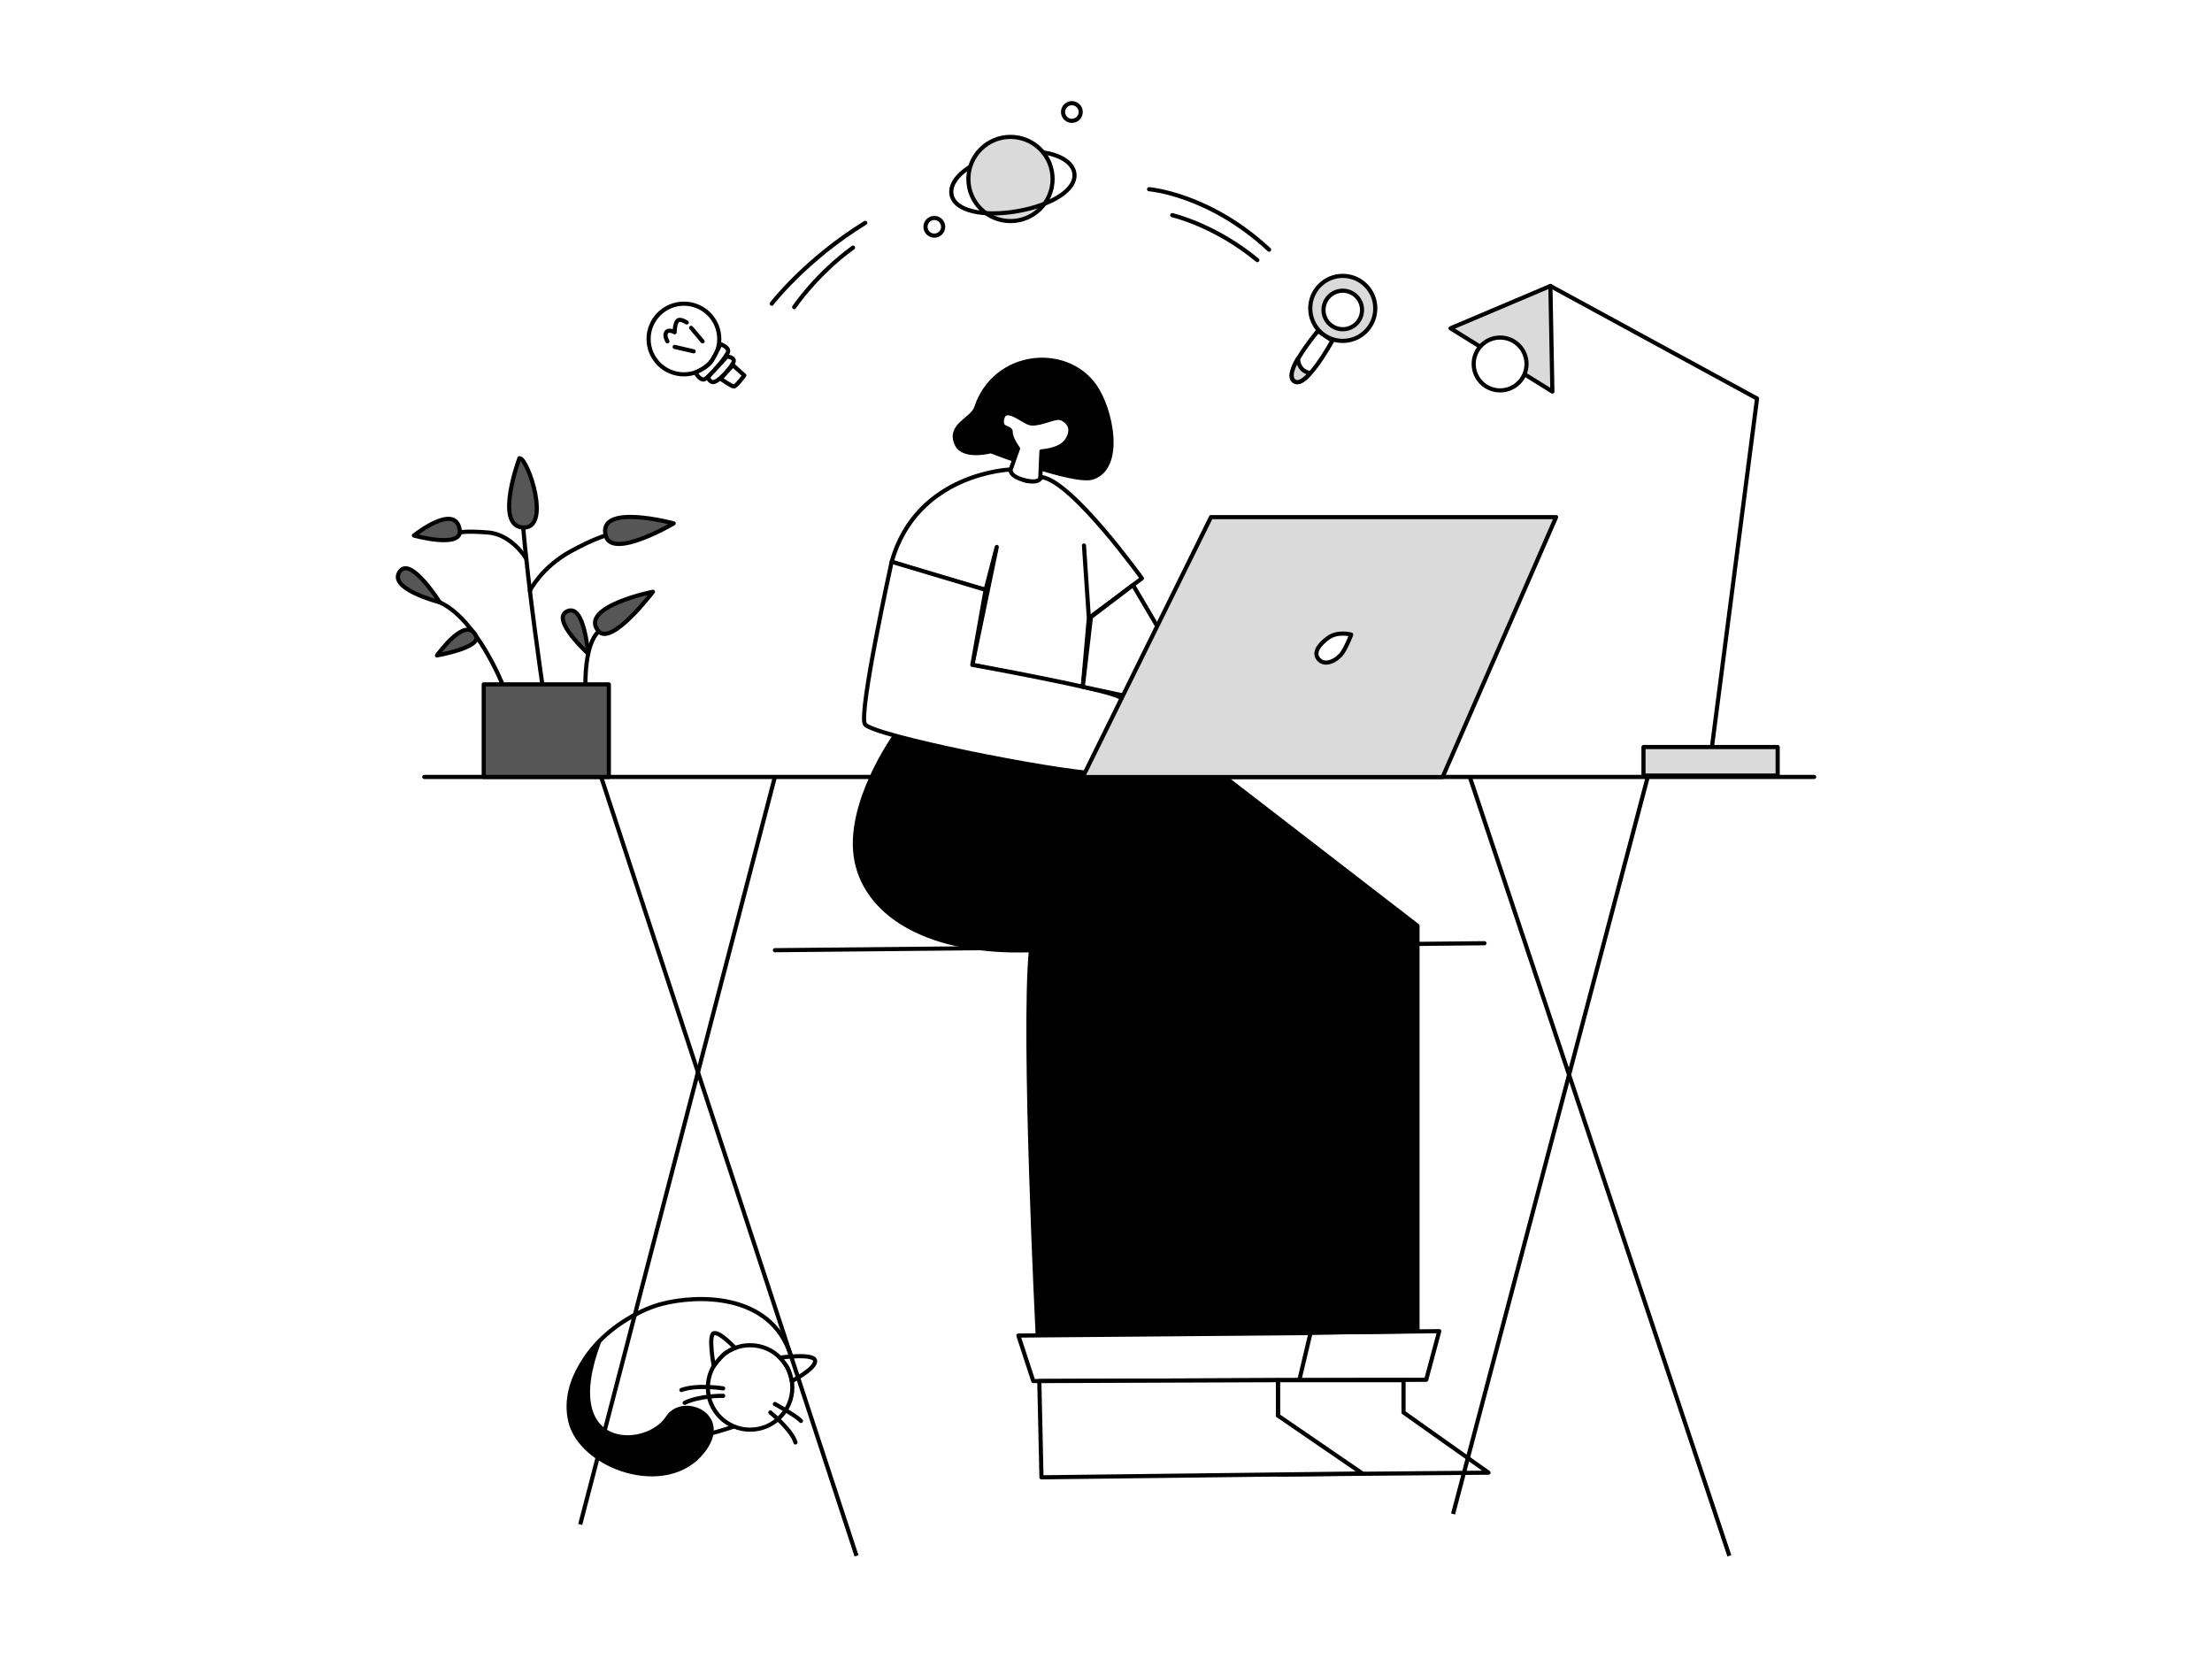<svg width="1600" height="1200" viewBox="0 0 1600 1200" fill="none" xmlns="http://www.w3.org/2000/svg">
<rect width="1600" height="1200" fill=""/>
<path d="M502.92 1039.4C524.94 1034.73 585.14 1020.43 571.77 979.685C557.13 935.025 504.13 936.295 477.89 943.355C451.65 950.425 405.67 982.255 419.68 1017.71C434.83 1056 482.02 1043.82 502.92 1039.4Z" fill="white" stroke="black" stroke-width="3" stroke-miterlimit="10" stroke-linecap="round" stroke-linejoin="round"/>
<path d="M542.571 1034.11C559.438 1034.11 573.111 1020.44 573.111 1003.57C573.111 986.708 559.438 973.035 542.571 973.035C525.704 973.035 512.031 986.708 512.031 1003.57C512.031 1020.44 525.704 1034.11 542.571 1034.11Z" fill="white" stroke="black" stroke-width="3" stroke-miterlimit="10" stroke-linecap="round" stroke-linejoin="round"/>
<path d="M516.281 988.025C516.281 988.025 512.191 965.895 516.281 964.375C520.371 962.865 531.701 975.025 531.701 975.025C531.701 975.025 526.361 976.895 523.081 980.055C519.801 983.215 516.281 988.025 516.281 988.025Z" fill="white" stroke="black" stroke-width="3" stroke-miterlimit="10" stroke-linecap="round" stroke-linejoin="round"/>
<path d="M564.211 982.025C564.211 982.025 588.921 978.515 589.591 984.235C590.261 989.955 572.761 998.965 572.761 998.965C572.761 998.965 571.361 991.635 568.861 988.025C566.361 984.415 564.211 982.025 564.211 982.025Z" fill="white" stroke="black" stroke-width="3" stroke-miterlimit="10" stroke-linecap="round" stroke-linejoin="round"/>
<path d="M433.271 970.655C433.271 970.655 405.331 996.685 412.481 1027.81C420.111 1061.01 481.711 1083.2 508.171 1050.02C529.371 1023.44 493.701 1008.64 482.941 1025.46C467.841 1049.05 402.991 1050.85 433.271 970.655Z" fill="black" stroke="black" stroke-width="3" stroke-miterlimit="10" stroke-linecap="round" stroke-linejoin="round"/>
<path d="M523.081 1004.25C523.081 1004.25 504.311 1001.22 492.871 1005.43" stroke="black" stroke-width="3" stroke-miterlimit="10" stroke-linecap="round" stroke-linejoin="round"/>
<path d="M560.49 1015.53C560.49 1015.53 576.46 1024.33 579.33 1027.81" stroke="black" stroke-width="3" stroke-miterlimit="10" stroke-linecap="round" stroke-linejoin="round"/>
<path d="M523.08 1009.64C523.08 1009.64 506.51 1009.3 495.23 1014.69" stroke="black" stroke-width="3" stroke-miterlimit="10" stroke-linecap="round" stroke-linejoin="round"/>
<path d="M557.211 1021.67C557.211 1021.67 572.601 1034.02 575.381 1043.36" stroke="black" stroke-width="3" stroke-miterlimit="10" stroke-linecap="round" stroke-linejoin="round"/>
<path d="M560.49 687.305L1073.76 682.265" stroke="black" stroke-width="3" stroke-miterlimit="10" stroke-linecap="round" stroke-linejoin="round"/>
<path d="M924.371 964.245L1041.05 962.855L1031.61 998.045L924.371 998.305V964.245Z" fill="white" stroke="black" stroke-width="3" stroke-miterlimit="10" stroke-linecap="round" stroke-linejoin="round"/>
<path d="M647.179 532.365C647.179 532.365 611.469 582.335 619.549 622.715C627.619 663.085 674.02 689.845 745.72 687.315C739.66 747.875 750.61 965.925 750.61 965.925L924.369 964.245L1025.31 962.845V669.635L884.549 561.025C884.539 561.035 817.419 534.095 647.179 532.365Z" fill="black" stroke="black" stroke-width="3" stroke-miterlimit="10" stroke-linecap="round" stroke-linejoin="round"/>
<path d="M827.471 585.365L917.301 667.125L924.371 964.245" stroke="black" stroke-width="3" stroke-miterlimit="10" stroke-linecap="round" stroke-linejoin="round"/>
<path d="M736.631 966.045L947.921 964.245L939.851 998.245L747.411 998.965L736.631 966.045Z" fill="white" stroke="black" stroke-width="3" stroke-miterlimit="10" stroke-linecap="round" stroke-linejoin="round"/>
<path d="M1015.21 998.305V1021.67L1076.67 1065.22L924.371 1066.55V998.305H1015.21Z" fill="white" stroke="black" stroke-width="3" stroke-miterlimit="10" stroke-linecap="round" stroke-linejoin="round"/>
<path d="M751.77 998.965L924.37 998.305V1023.94L985.45 1065.81L753.32 1068.58L751.77 998.965Z" fill="white" stroke="black" stroke-width="3" stroke-miterlimit="10" stroke-linecap="round" stroke-linejoin="round"/>
<path d="M783.17 497.105L787.6 447.085L784.07 394.595L787.6 447.085L825.96 418.345C825.96 418.345 776 348.675 753.79 345.145C741.17 354.225 731.08 339.595 731.08 339.595C731.08 339.595 663.14 341.755 644.98 406.355C684.35 418.975 712.92 426.645 712.92 426.645L720.99 395.615L703.33 480.905L783.17 497.105Z" fill="white" stroke="black" stroke-width="3" stroke-miterlimit="10" stroke-linecap="round" stroke-linejoin="round"/>
<path d="M644.971 406.345C644.971 406.345 620.881 515.715 625.601 523.795C630.311 531.865 761.571 558.455 795.891 559.685C830.211 560.915 820.041 509.985 809.631 504.105C799.211 498.225 703.331 480.895 703.331 480.895L712.921 426.635L644.971 406.345Z" fill="white" stroke="black" stroke-width="3" stroke-miterlimit="10" stroke-linecap="round" stroke-linejoin="round"/>
<path d="M789.121 446.325L819.541 423.215L843.121 463.235L819.541 504.615L783.211 496.755L789.121 446.325Z" fill="white" stroke="black" stroke-width="3" stroke-miterlimit="10" stroke-linecap="round" stroke-linejoin="round"/>
<path d="M790.38 345.385C812.45 337.935 803.71 296.075 791.89 279.275C770.95 249.495 719.47 254.545 706.09 294.925C703.17 303.725 685.23 307.585 692.21 321.675C697.09 331.515 716.69 326.395 716.69 326.395C716.69 326.395 777.17 349.845 790.38 345.385Z" fill="black" stroke="black" stroke-width="3" stroke-miterlimit="10" stroke-linecap="round" stroke-linejoin="round"/>
<path d="M731.081 339.585L736.381 324.445C736.381 324.445 730.831 316.875 731.081 312.585C731.331 308.295 722.751 311.325 725.021 302.495C727.291 293.665 738.391 303.505 743.951 305.775C749.511 308.045 759.791 302.635 765.151 302.245C768.801 301.975 772.501 305.505 773.551 307.845C775.671 312.595 772.721 319.405 767.171 322.685C761.621 325.965 753.291 326.475 753.291 326.475L752.461 346.025C752.461 346.025 751.291 350.145 740.431 347.145C729.561 344.125 731.081 339.585 731.081 339.585Z" fill="white" stroke="black" stroke-width="3" stroke-miterlimit="10" stroke-linecap="round" stroke-linejoin="round"/>
<path d="M306.891 561.985H1312.22" stroke="black" stroke-width="3" stroke-miterlimit="10" stroke-linecap="round" stroke-linejoin="round"/>
<path d="M419.691 1102.67L560.491 561.985" stroke="black" stroke-width="3" stroke-miterlimit="10"/>
<path d="M434.83 561.985L619.54 1125.38" stroke="black" stroke-width="3" stroke-miterlimit="10"/>
<path d="M1063.16 561.985L1250.9 1125.38" stroke="black" stroke-width="3" stroke-miterlimit="10"/>
<path d="M1051.05 1095.09L1191.85 561.985" stroke="black" stroke-width="3" stroke-miterlimit="10"/>
<path d="M363.5 495.025C363.5 495.025 344.66 447.755 318.08 435.645" stroke="black" stroke-width="3" stroke-miterlimit="10" stroke-linecap="round" stroke-linejoin="round"/>
<path d="M318.08 435.645C318.08 435.645 297.81 403.425 289.73 412.765C278.7 425.525 318.08 435.645 318.08 435.645Z" fill="#565656" stroke="black" stroke-width="3" stroke-miterlimit="10" stroke-linecap="round" stroke-linejoin="round"/>
<path d="M344.312 460.005C337.092 444.385 316.102 474.085 316.102 474.085C316.102 474.085 348.242 468.505 344.312 460.005Z" fill="#565656" stroke="black" stroke-width="3" stroke-miterlimit="10" stroke-linecap="round" stroke-linejoin="round"/>
<path d="M378.051 376.675C381.841 424.365 392.431 495.915 392.431 495.915L378.051 376.675Z" fill="black"/>
<path d="M378.051 376.675C381.841 424.365 392.431 495.915 392.431 495.915" stroke="black" stroke-width="3" stroke-miterlimit="10" stroke-linecap="round" stroke-linejoin="round"/>
<path d="M375.719 331.415C381.759 330.815 399.629 384.035 377.489 381.475C357.859 379.205 375.719 331.415 375.719 331.415Z" fill="#565656" stroke="black" stroke-width="3" stroke-miterlimit="10" stroke-linecap="round" stroke-linejoin="round"/>
<path d="M380.641 404.055C380.641 404.055 370.231 386.525 353.071 385.175C335.911 383.825 333.221 385.175 333.221 385.175" stroke="black" stroke-width="3" stroke-miterlimit="10" stroke-linecap="round" stroke-linejoin="round"/>
<path d="M332.55 383.325C329.47 363.155 299.41 387.365 299.41 387.365C299.41 387.365 334.65 397.115 332.55 383.325Z" fill="#565656" stroke="black" stroke-width="3" stroke-miterlimit="10" stroke-linecap="round" stroke-linejoin="round"/>
<path d="M383.281 427.235C383.281 427.235 391.581 410.515 412.461 398.965C428.271 390.215 437.191 387.625 437.191 387.625" stroke="black" stroke-width="3" stroke-miterlimit="10" stroke-linecap="round" stroke-linejoin="round"/>
<path d="M438.201 387.625C431.631 363.485 487.321 378.575 487.321 378.575C487.321 378.575 442.871 404.785 438.201 387.625Z" fill="#565656" stroke="black" stroke-width="3" stroke-miterlimit="10" stroke-linecap="round" stroke-linejoin="round"/>
<path d="M423.471 495.925C423.471 495.925 422.461 465.075 433.561 456.335" stroke="black" stroke-width="3" stroke-miterlimit="10" stroke-linecap="round" stroke-linejoin="round"/>
<path d="M472.301 428.025C472.301 428.025 418.841 438.795 432.681 456.325C442.021 468.155 472.301 428.025 472.301 428.025Z" fill="#565656" stroke="black" stroke-width="3" stroke-miterlimit="10" stroke-linecap="round" stroke-linejoin="round"/>
<path d="M410.23 442.165C422.72 436.305 425.37 472.695 425.37 472.695C425.37 472.695 398 447.905 410.23 442.165Z" fill="#565656" stroke="black" stroke-width="3" stroke-miterlimit="10" stroke-linecap="round" stroke-linejoin="round"/>
<path d="M440.4 495.025H349.9V561.975H440.4V495.025Z" fill="#565656" stroke="black" stroke-width="3" stroke-miterlimit="10" stroke-linecap="round" stroke-linejoin="round"/>
<path d="M783.211 562.045L875.921 374.045H1125.57L1043.49 562.045H783.211Z" fill="#DADADA" stroke="black" stroke-width="3" stroke-miterlimit="10" stroke-linecap="round" stroke-linejoin="round"/>
<path d="M977.36 458.995C977.36 458.995 967.77 456.385 960.96 461.185C958.01 463.265 948.7 470.525 953.57 476.575C958.44 482.635 967.52 477.335 971.06 472.035C974.59 466.735 977.36 458.995 977.36 458.995Z" fill="white" stroke="black" stroke-width="3" stroke-miterlimit="10" stroke-linecap="round" stroke-linejoin="round"/>
<path d="M1237.95 542.975L1270.92 288.275L1121.45 206.855" stroke="black" stroke-width="3" stroke-miterlimit="10" stroke-linecap="round" stroke-linejoin="round"/>
<path d="M1121.45 206.855L1049.19 237.465L1122.88 283.225L1121.45 206.855Z" fill="#DADADA" stroke="black" stroke-width="3" stroke-miterlimit="10" stroke-linecap="round" stroke-linejoin="round"/>
<path d="M1085.07 282.385C1095.63 282.385 1104.18 273.829 1104.18 263.275C1104.18 252.721 1095.63 244.165 1085.07 244.165C1074.52 244.165 1065.96 252.721 1065.96 263.275C1065.96 273.829 1074.52 282.385 1085.07 282.385Z" fill="white" stroke="black" stroke-width="3" stroke-miterlimit="10" stroke-linecap="round" stroke-linejoin="round"/>
<path d="M1285.83 540.355H1188.78V560.985H1285.83V540.355Z" fill="#DADADA" stroke="black" stroke-width="3" stroke-miterlimit="10" stroke-linecap="round" stroke-linejoin="round"/>
<path d="M963.71 246.425L953.32 239.355C953.32 239.355 927.96 269.385 935.78 275.565C944.34 282.335 963.71 246.425 963.71 246.425Z" fill="white" stroke="black" stroke-width="3" stroke-miterlimit="10" stroke-linecap="round" stroke-linejoin="round"/>
<path d="M971.26 246.585C984.25 246.585 994.78 236.055 994.78 223.065C994.78 210.075 984.25 199.545 971.26 199.545C958.271 199.545 947.74 210.075 947.74 223.065C947.74 236.055 958.271 246.585 971.26 246.585Z" fill="#DADADA" stroke="black" stroke-width="3" stroke-miterlimit="10" stroke-linecap="round" stroke-linejoin="round"/>
<path d="M971.26 238.145C978.959 238.145 985.2 231.904 985.2 224.205C985.2 216.506 978.959 210.265 971.26 210.265C963.561 210.265 957.32 216.506 957.32 224.205C957.32 231.904 963.561 238.145 971.26 238.145Z" fill="white" stroke="black" stroke-width="3" stroke-miterlimit="10" stroke-linecap="round" stroke-linejoin="round"/>
<path d="M938.881 259.315C938.881 259.315 938.691 263.625 941.911 267.035C943.741 268.975 947.501 270.025 947.501 270.025C947.501 270.025 940.271 279.525 935.731 275.365C931.181 271.195 938.881 259.315 938.881 259.315Z" fill="#DADADA" stroke="black" stroke-width="3" stroke-miterlimit="10" stroke-linecap="round" stroke-linejoin="round"/>
<path d="M730.911 159.915C747.728 159.915 761.361 146.282 761.361 129.465C761.361 112.648 747.728 99.015 730.911 99.015C714.094 99.015 700.461 112.648 700.461 129.465C700.461 146.282 714.094 159.915 730.911 159.915Z" fill="#DADADA" stroke="black" stroke-width="3" stroke-miterlimit="10" stroke-linecap="round" stroke-linejoin="round"/>
<path d="M754.471 110.185C766.861 112.085 775.711 117.395 777.051 124.945C779.211 137.115 760.801 148.335 736.291 152.685C711.781 157.035 690.431 152.855 688.271 140.685C687.071 133.895 692.181 126.715 701.201 120.955" stroke="black" stroke-width="3" stroke-miterlimit="10" stroke-linecap="round" stroke-linejoin="round"/>
<path d="M775.32 87.405C778.849 87.405 781.71 84.544 781.71 81.015C781.71 77.486 778.849 74.625 775.32 74.625C771.791 74.625 768.93 77.486 768.93 81.015C768.93 84.544 771.791 87.405 775.32 87.405Z" fill="white" stroke="black" stroke-width="3" stroke-miterlimit="10" stroke-linecap="round" stroke-linejoin="round"/>
<path d="M675.82 170.435C679.349 170.435 682.21 167.574 682.21 164.045C682.21 160.516 679.349 157.655 675.82 157.655C672.291 157.655 669.43 160.516 669.43 164.045C669.43 167.574 672.291 170.435 675.82 170.435Z" fill="white" stroke="black" stroke-width="3" stroke-miterlimit="10" stroke-linecap="round" stroke-linejoin="round"/>
<path d="M494.71 270.775C508.827 270.775 520.27 259.331 520.27 245.215C520.27 231.099 508.827 219.655 494.71 219.655C480.594 219.655 469.15 231.099 469.15 245.215C469.15 259.331 480.594 270.775 494.71 270.775Z" fill="white" stroke="black" stroke-width="3" stroke-miterlimit="10" stroke-linecap="round" stroke-linejoin="round"/>
<path d="M501.78 254.125L487.99 250.925" stroke="black" stroke-width="3" stroke-miterlimit="10" stroke-linecap="round" stroke-linejoin="round"/>
<path d="M508.18 246.895L499.93 237.135" stroke="black" stroke-width="3" stroke-miterlimit="10" stroke-linecap="round" stroke-linejoin="round"/>
<path d="M482.771 246.895C482.771 246.895 480.251 242.855 481.931 240.335C483.611 237.815 487.991 240.335 487.991 240.335C487.991 240.335 487.991 233.605 490.351 231.755C492.221 230.285 496.741 233.265 496.741 233.265" stroke="black" stroke-width="3" stroke-miterlimit="10" stroke-linecap="round" stroke-linejoin="round"/>
<path d="M521.132 248.905C521.132 248.905 527.022 250.925 526.682 254.125C526.342 257.325 512.212 274.145 509.022 274.485C505.822 274.825 503.102 269.375 503.102 269.375C503.102 269.375 511.862 265.905 514.902 260.905C517.932 255.895 521.132 248.905 521.132 248.905Z" fill="white" stroke="black" stroke-width="3" stroke-miterlimit="10" stroke-linecap="round" stroke-linejoin="round"/>
<path d="M525.76 257.895C525.76 257.895 531.23 258.165 530.72 261.365C530.21 264.565 518.57 278.045 514.9 276.255C512.15 274.905 511.9 272.795 513.49 271.215C516.1 268.625 525.76 257.895 525.76 257.895Z" fill="white" stroke="black" stroke-width="3" stroke-miterlimit="10" stroke-linecap="round" stroke-linejoin="round"/>
<path d="M530.12 264.105L538.37 271.545C538.37 271.545 532.46 279.705 530.75 279.535C529.03 279.365 521.25 273.995 521.25 273.995L530.12 264.105Z" fill="white" stroke="black" stroke-width="3" stroke-miterlimit="10" stroke-linecap="round" stroke-linejoin="round"/>
<path d="M558.221 219.655C558.221 219.655 582.441 187.925 625.851 161.185L558.221 219.655Z" fill="white"/>
<path d="M558.221 219.655C558.221 219.655 582.441 187.925 625.851 161.185" stroke="black" stroke-width="3" stroke-miterlimit="10" stroke-linecap="round" stroke-linejoin="round"/>
<path d="M574.461 222.165C574.461 222.165 590.111 198.615 617.021 179.095L574.461 222.165Z" fill="white"/>
<path d="M574.461 222.165C574.461 222.165 590.111 198.615 617.021 179.095" stroke="black" stroke-width="3" stroke-miterlimit="10" stroke-linecap="round" stroke-linejoin="round"/>
<path d="M831.17 136.865C831.17 136.865 874.57 140.225 917.98 180.605" stroke="black" stroke-width="3" stroke-miterlimit="10" stroke-linecap="round" stroke-linejoin="round"/>
<path d="M847.91 155.625C847.91 155.625 878.7 162.695 909.48 188.175" stroke="black" stroke-width="3" stroke-miterlimit="10" stroke-linecap="round" stroke-linejoin="round"/>
</svg>
